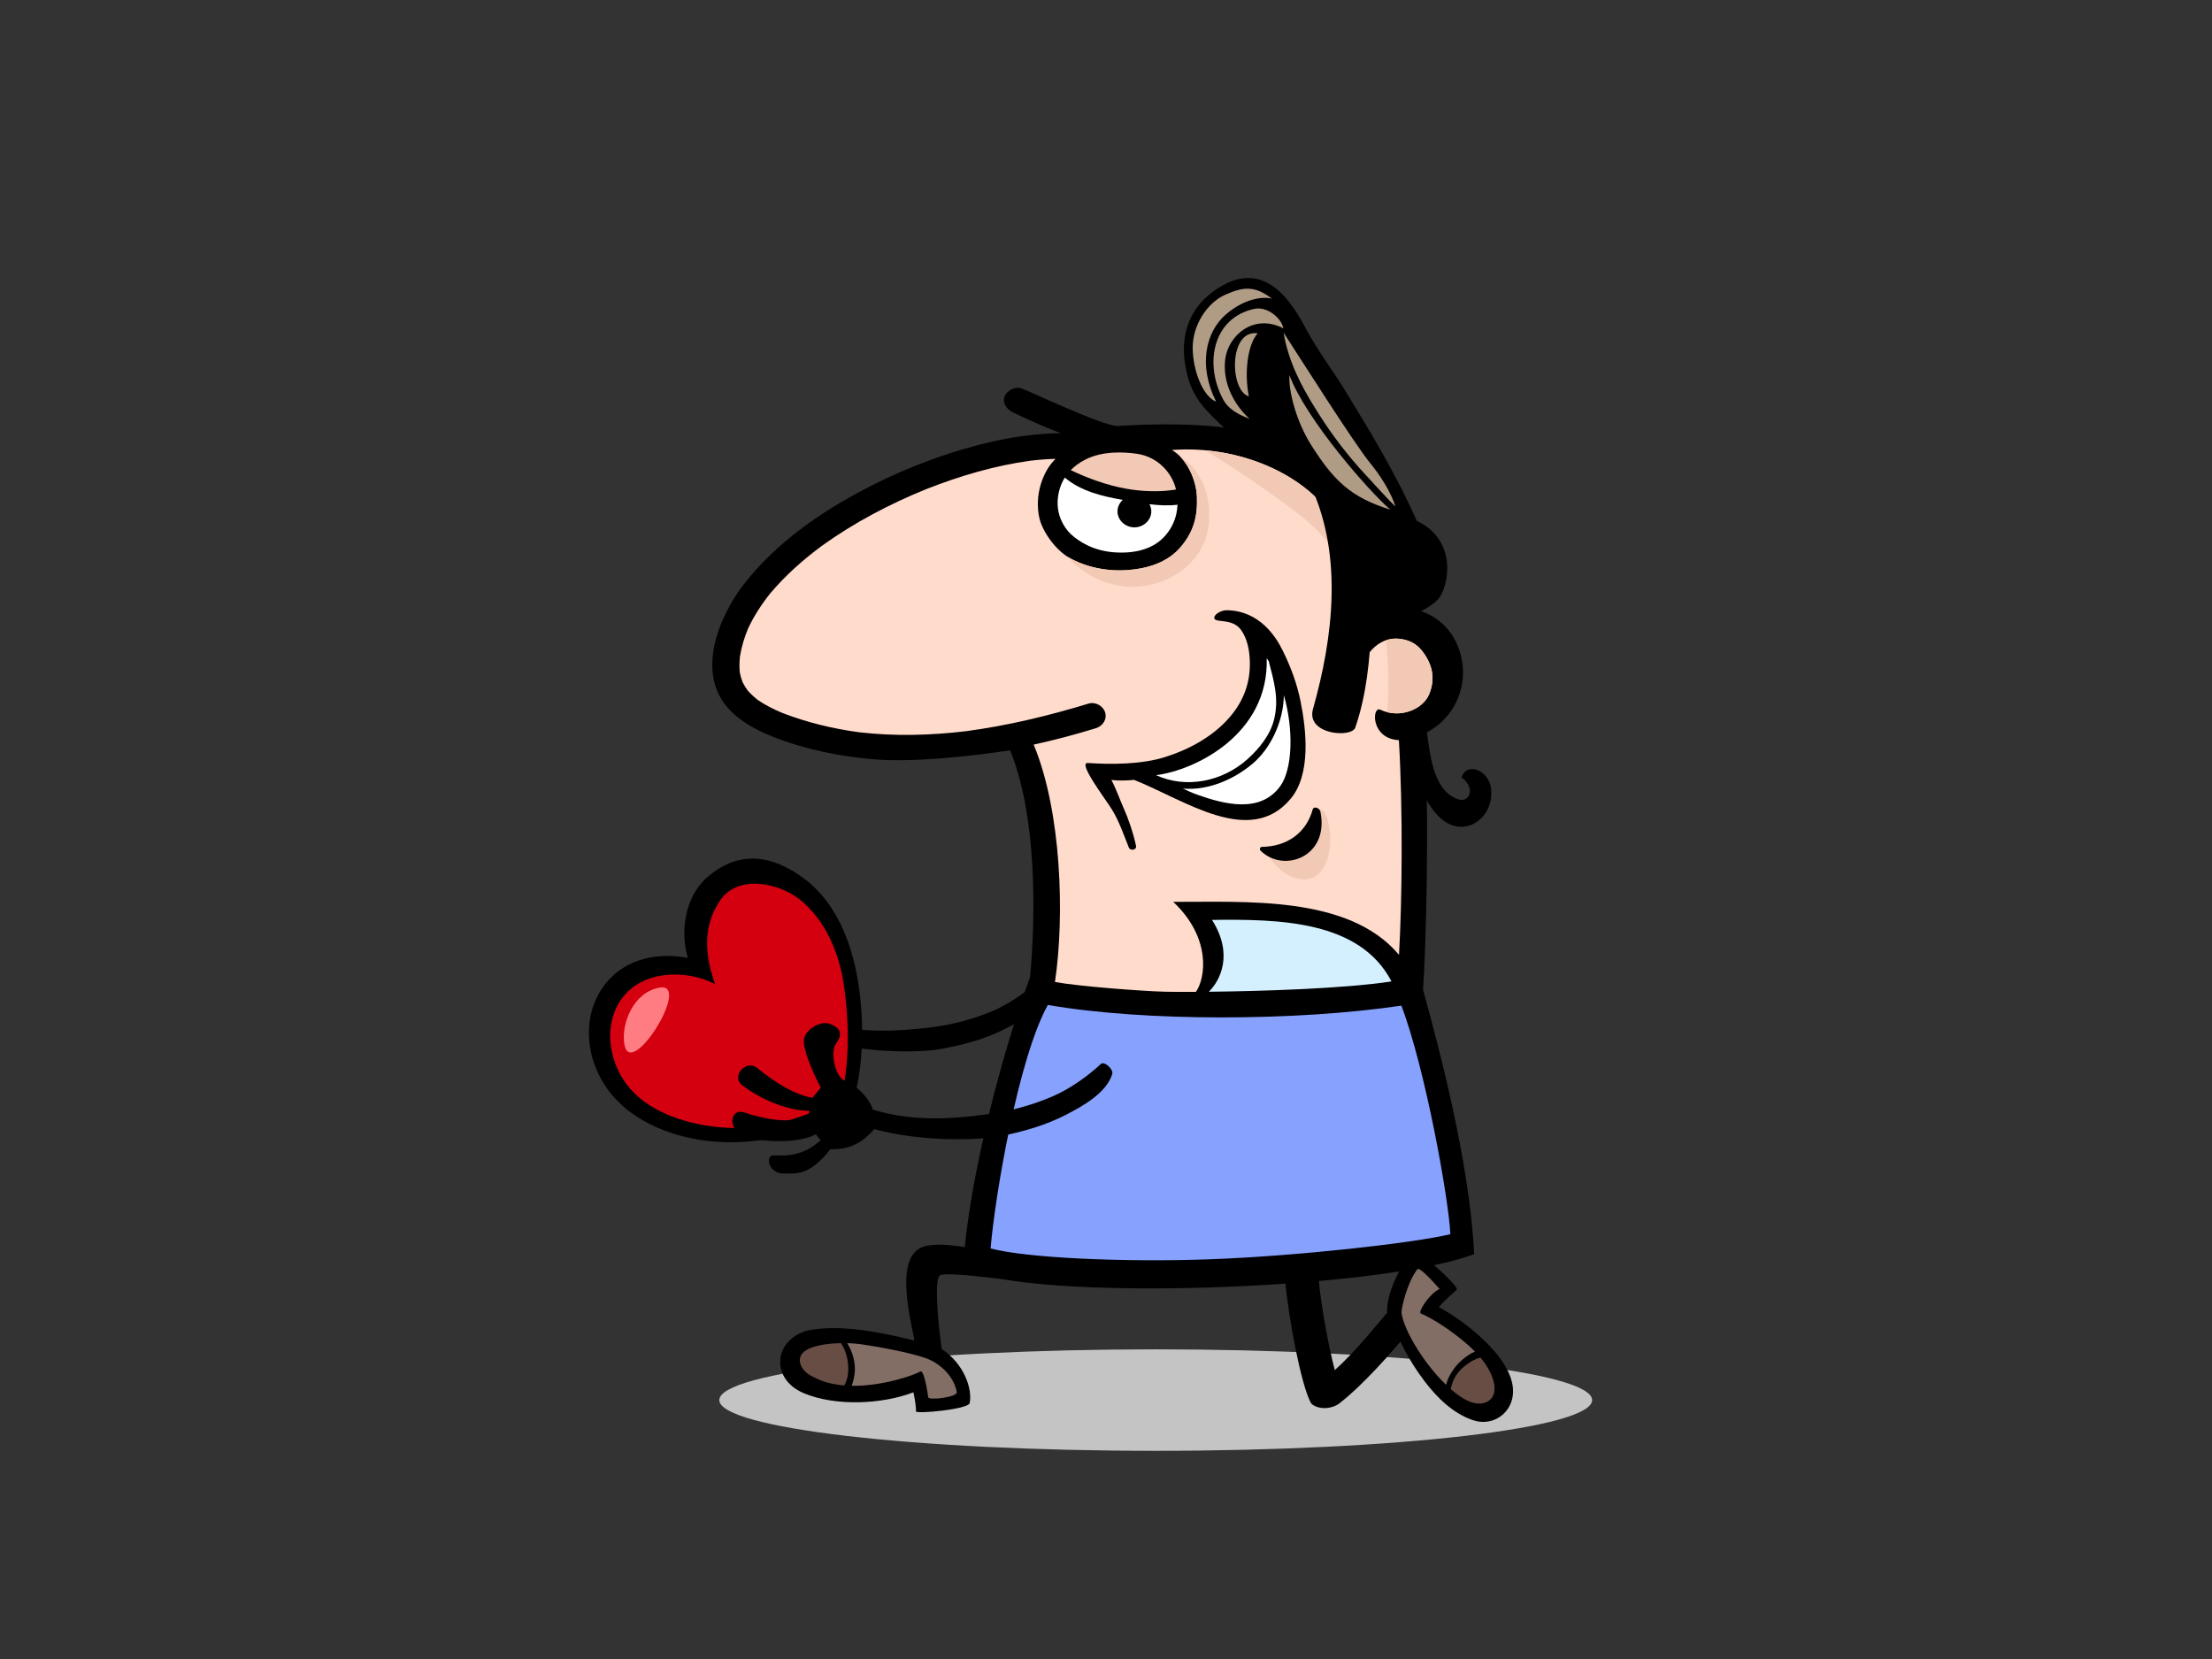 <?xml version="1.0" encoding="utf-8"?>
<!-- Generator: Adobe Illustrator 17.0.0, SVG Export Plug-In . SVG Version: 6.00 Build 0)  -->
<!DOCTYPE svg PUBLIC "-//W3C//DTD SVG 1.1//EN" "http://www.w3.org/Graphics/SVG/1.1/DTD/svg11.dtd">
<svg version="1.1" id="Layer_1" xmlns="http://www.w3.org/2000/svg" xmlns:xlink="http://www.w3.org/1999/xlink" x="0px" y="0px"
	 width="800px" height="600px" viewBox="0 0 800 600" enable-background="new 0 0 800 600" xml:space="preserve">
<rect x="0" y="0" width="800" height="600" fill="#333333" stroke="none"/>
<g>
	<path fill="#C4C4C4" d="M575.817,506.359c0,10.136-70.666,18.351-157.834,18.351c-87.174,0-157.837-8.215-157.837-18.351
		s70.664-18.351,157.837-18.351C505.15,488.009,575.817,496.224,575.817,506.359z"/>
	<path d="M520.4,472.744c2.123-2.71,5.563-5.295,6.475-6.376c0.912-1.081-14.441-15.112-15.744-13.764
		c-4.871,5.035-9.896,15.71-9.452,22.181c-3.061,3.448-11.311,13.958-18.937,20.717c-2.596-9.945-5.002-23.867-5.868-33.206
		c-0.805-8.688-12.855-7.738-12.08,0.823c1.251,13.822,5.728,37.404,9.186,44.058c0.938,1.808,5.821,3.308,10.123,0.61
		c9.714-7.51,20.176-20.048,22.4-22.574c2.425,5.293,5.937,10.698,8.757,14.398c4.491,5.893,10.303,11.625,17.517,14.035
		c6.333,2.117,12.542-1.528,14.08-7.541C550.178,493.118,530.091,477.96,520.4,472.744z"/>
	<path fill="#836E66" d="M521.018,498.831c-6.641-7.027-12.989-17.35-14.122-23.773c-0.264-1.509,2.038-11.322,5.704-15.989
		c0.876-1.113,6.506,5.421,8.029,7.071c-4.016,2.075-7.863,8.461-6.795,8.887c4.468,1.783,13.688,7.789,19.611,13.78
		c-2.976,1.242-5.839,3.904-7.219,5.702c-1.229,1.602-2.705,3.959-3.218,6.34C522.338,500.2,521.675,499.525,521.018,498.831z"/>
	<path fill="#674D43" d="M536.912,507.342c-3.729,1.135-8.054-1.257-12.247-4.964c0.702-3.226,2.021-5.845,4.831-8.141
		c1.73-1.417,3.722-2.746,5.972-3.221c0.478,0.567,0.922,1.132,1.315,1.688C541.771,499.757,541.737,505.871,536.912,507.342z"/>
	<path d="M514.66,357.948c0.961-12.441,2.529-63.95,0.444-92.634c12.289-5.77,17.785-20.671,11.206-33.682
		c-3.365-6.65-10.586-11.493-18.112-11.59c-4.034-14.379-10.497-28.559-19.588-40.395c-5.65-7.357-18.127-20.465-39.641-24.161
		c-19.822-3.403-43.439-1.464-44.759-1.418c-5.074,0.179-32.512-12.897-34.943-13.667c-2.431-0.772-5.435,1.201-6.026,3.229
		c-0.71,2.434,1.026,4.581,3.421,5.694c4.226,1.959,10.161,4.774,17.01,7.377c-0.101,0-0.204-0.007-0.304-0.007
		c-4.493,0-8.967,0.432-13.432,1.019c-7.132,0.937-14.15,2.596-21.028,4.583c-15.525,4.485-30.512,11.021-44.3,19.095
		c-13.326,7.799-25.62,17.37-35.061,29.25c-4.153,5.222-7.414,11.051-9.62,17.243c-2.37,6.67-3.328,14.37-0.893,21.12
		c3.166,8.757,11.759,13.969,20.356,17.392c11.676,4.651,24.1,7.158,36.692,8.228c13.602,1.154,34.765-1.019,49.235-3.268
		c9.533,23.298,9.405,58.777,7.195,82.153c-9.546,25.412-22.23,72.603-24.24,105.053c24.026,12.563,150.881,8.001,184.878-4.989
		C531.51,420.217,520.361,378.679,514.66,357.948z"/>
	<path fill="#F2C9B5" d="M392.359,166.296c6.294-3.277,14.031-2.874,18.873-2.172c7.606,1.108,12.665,6.992,14.039,12.706
		c0.017,0.074,0.03,0.148,0.046,0.22c-1.444,0.184-2.886,0.412-4.285,0.5c-4.663,0.294-9.376-0.005-13.967-0.846
		c-6.768-1.241-13.533-3.668-19.816-6.672C388.662,168.584,390.367,167.333,392.359,166.296z"/>
	<path fill="#FFFFFF" d="M382.566,180.422c0.267-2.899,1.132-5.462,2.536-7.684c5.812,4.885,13.45,6.759,20.971,8.049
		c-1.174,1.058-1.918,2.539-1.918,4.162c0,3.145,2.783,5.775,6.115,5.775c3.332,0,6.115-2.629,6.115-5.775
		c0-0.933-0.25-1.816-0.679-2.601c3.435,0.419,6.996,0.611,10.151,0.181c-0.154,4.069-1.585,7.934-4.39,11.15
		c-4.095,4.696-10.528,6.631-18.427,6.078c-7.585-0.531-12.87-3.867-15.795-6.629C384.749,190.768,382.033,186.208,382.566,180.422z
		"/>
	<path fill="#FFDBCC" d="M349.358,264.445c-12.811,1.533-25.7,1.867-38.539,0.403c-9.547-1.285-18.938-3.543-27.871-6.999
		c-3.13-1.308-6.114-2.805-8.885-4.698c-1.324-1.04-2.531-2.154-3.634-3.4c-0.698-0.958-1.303-1.937-1.839-2.981
		c-0.444-1.147-0.779-2.296-1.028-3.5c-0.204-2.008-0.148-3.988,0.079-6.001c0.563-3.433,1.564-6.747,2.923-9.978
		c2.118-4.537,4.858-8.737,8.014-12.694c5.452-6.486,11.853-12.147,18.743-17.25c11.632-8.346,24.457-15.107,37.875-20.531
		c12.053-4.723,24.634-8.451,37.575-10.211c2.984-0.352,5.981-0.585,8.984-0.646c-4.453,4.243-7.672,12.808-5.915,21.093
		c1.125,5.314,6.039,11.928,10.82,14.638c5.85,3.314,13.602,5.181,21.94,4.42c9.066-0.828,14.822-4.034,18.427-8.287
		c4.68-5.525,6.142-11.048,5.85-18.231c-0.273-6.677-4.095-14.085-9.069-16.847c24.812-1.816,47.762,9.076,57.579,23.616
		c4.874,7.216,11.902,17.383,17.424,36.377c-5.066,2.729-9.11,7.299-10.21,11.984c-0.91,3.876,3.126,7.015,4.92,3.876
		c3.615-6.33,8.519-8.072,12.701-7.557c3.443,0.422,6.029,1.701,8.167,4.46c3.916,5.055,4.716,10.261,2.449,15.652
		c-2.279,5.418-10.586,8.903-17.641,5.518c-2.971-1.426-3.666,10.438,6.731,11.022c1.492,25.343,1.17,57.937,0.044,77.65
		c-18.121-21.668-55.801-19.062-81.65-19.174c14.02,13.225,11.58,27.821,8.198,32.547c-5.021,0.029-8.879,0.007-10.929-0.04
		c-8.438-0.191-31.776-1.975-40.048-3.53c3.558-23.966,2.354-61.709-7.702-85.85c8.24-1.816,14.392-3.459,22.439-5.909
		c2.538-0.771,4.151-3.176,3.42-5.689c-0.687-2.35-3.482-4.003-6.024-3.229C379.189,258.877,364.438,262.443,349.358,264.445z"/>
	<path fill="#F2C9B5" d="M488.323,221.174c0.171,0.355,0.271,0.769,0.271,1.249c0.003,3.037-0.026,6.126,1.412,8.732
		c1.178-2.131,2.902-4.136,4.968-5.837c-0.383-3.947-0.781-7.899-1.113-11.866c-0.092-1.086,0.352-1.839,1.017-2.279
		c-4.655-11.848-9.718-19.225-13.491-24.812c-8.192-12.134-25.53-21.718-45.461-23.507c11.559,7.206,22.935,14.73,33.71,23.072
		C481.262,194.927,489.439,206.24,488.323,221.174z"/>
	<path fill="#F2C9B5" d="M514.389,235.502c-2.138-2.759-4.724-4.038-8.167-4.46c-1.573-0.196-3.249-0.067-4.918,0.501
		c0.777,8.665,1.231,17.343,0.324,26.008c6.425,1.683,13.189-1.591,15.21-6.397C519.105,245.762,518.305,240.556,514.389,235.502z"
		/>
	<path fill="#F2C9B5" d="M412.193,212.126c11.023-0.95,22.142-8.479,24.521-19.774c2.079-9.876-0.972-21.856-9.794-27.129
		c3.379,3.548,5.744,9.176,5.957,14.369c0.292,7.183-1.17,12.706-5.85,18.231c-3.604,4.253-9.361,7.459-18.427,8.287
		c-8.337,0.761-16.09-1.106-21.94-4.42c-0.204-0.115-0.408-0.247-0.611-0.375C392.518,208.696,402.315,212.979,412.193,212.126z"/>
	<path fill="#F2C9B5" d="M476.658,292.548c-2.854,0.269-3.453,5.996-4.506,8.17c-2.817,5.806-8.29,7.771-14.009,7.543
		c3.232,6.995,13.476,13.869,19.562,6.915c3.533-4.038,3.952-12.047,2.854-17.034C480.145,296.27,479.315,292.297,476.658,292.548z"
		/>
	<path fill="#D4F0FF" d="M438.342,332.697c24.244-0.312,53.437,0.184,64.905,22.245c-17.22,2.642-47.141,3.528-66.049,3.737
		C441.238,354.706,446.26,345.183,438.342,332.697z"/>
	<path fill="#87A1FF" d="M358.265,451.508c1.59-19.09,10.043-68.875,20.7-88.057c35.017,6.092,90.19,5.857,127.872,0.245
		c8.607,22.759,17.107,69.731,17.706,82.677c-13.772,3.252-55.334,7.896-86.814,9.056
		C406.785,456.571,371.115,454.982,358.265,451.508z"/>
	<path d="M361.804,454.241c-8.527-2.843-22.422-5.534-28.292-3.194c-10.505,4.189-3.595,28.071-2.83,33.794
		c-3.259-0.822-6.674-1.61-8.061-1.898c-9.241-1.916-19.051-3.431-28.504-2.113c-13.915,1.937-16.484,17.552-3.4,23.04
		c11.429,4.792,28.21,4.049,39.643-0.327c0.758,3.658,0.997,5.931,0.908,6.907c-0.085,0.978,18.94-0.697,19.431-3.019
		c1.021-4.83-1.797-14.055-10.084-19.506c-1.017-6.415-2.983-25.039-0.708-26.625c2.276-1.582,22.952,1.611,26.916,1.611
		C374.58,462.911,370.017,456.979,361.804,454.241z"/>
	<path fill="#674D43" d="M305.712,500.402c-0.106,0.238-0.241,0.452-0.385,0.662c-4.017-0.325-7.944-1.267-11.353-3.167
		c-4.425-1.947-6.645-6.892-2.545-9.51c2.793-1.785,7.887-2.544,12.754-2.624c1.553,2.46,2.383,5.124,2.59,8.253
		C306.917,496.201,306.626,498.386,305.712,500.402z"/>
	<path fill="#836E66" d="M346.026,503.484c0.307,1.836-10.17,3.078-10.33,1.857c-0.158-1.219-1.483-10.428-2.95-9.289
		c-1.037,0.805-12.867,5.331-24.724,5.139c0.764-1.946,1.089-4.154,1.153-5.544c0.135-2.928-0.811-6.897-2.787-9.87
		c1.496,0.039,2.932,0.136,4.225,0.291c6.056,0.809,21.396,3.482,26.314,6.036C341.846,494.659,345.289,499.071,346.026,503.484z"/>
	<path d="M260.413,384.142c9.236,0.961,13.682-2.784,16.289-4.848c-0.615-0.685-1.185-1.397-1.67-2.128
		c-6.077,3.277-19.143,2.024-23.368,0.725c-8.125-2.5-6.237-10.635-1.639-9.03c8.862,3.094,15.021,4.008,22.915,2.522
		c-0.065-0.822-0.069-1.647,0.023-2.471c-7.898-0.085-17.923-5.037-23.292-9.666c-3.646-3.145,1.846-8.82,5.448-5.745
		c6.592,5.627,13.173,9.815,19.168,10.961c0.395-0.784,1.916-2.253,2.908-3.482c-2.54-5.079-6.104-13.948-5.396-17.14
		c0.754-3.39,5.969-6.165,8.886-5.078c2.787,1.042,5.396,2.856,2.222,6.982c-2.305,2.997-0.496,11.823,2.707,13.041
		c3.203,1.216,8.179,5.599,9.493,10.313c15.688,5.393,32.444,3.411,39.354,2.721c8.018-0.8,15.906-2.7,23.39-5.678
		c6.36-2.531,12.818-7.025,17.123-10.854c1.234-1.096,4.443,1.967,3.883,3.62c-2.223,6.555-10.585,10.903-16.393,13.712
		c-7.147,3.457-14.914,5.482-22.705,6.834c-8.052,1.4-28.083,1.377-44.304-3.55c-3.051,3.168-7.235,7.147-15.46,6.593
		c-7.689,9.214-12.045,8.172-16.65,8.064C258.167,390.442,256.908,383.775,260.413,384.142z"/>
	<g>
		<path d="M255.661,317.378c-8.042,7.051-9.701,19.82-6.888,29.05c-10.765-2.021-22.32,0.148-29.579,9.087
			c-8.589,10.576-7.755,25.581-0.656,36.655c9.111,14.213,27.275,20.431,43.416,20.901c22.454,0.652,40.044-8.688,46.13-13.404
			c3.562-10.131,4.704-25.842,2.793-40.868c-1.936-15.219-7.291-31.554-20.156-41.118
			C279.874,309.616,267.627,306.886,255.661,317.378z"/>
		<path fill="#D4000F" d="M289.226,325.307c9.436,7.521,14.295,19.54,15.952,30.833c2.225,15.163,1.862,29.765-1.006,40.795
			c-9.138,5.658-23.318,10.957-37.089,11.051c-14.406,0.097-32.384-4.465-40.847-16.359c-6.175-8.673-7.698-20.554-2.078-29.423
			c7.431-11.726,24.514-11.62,34.462-6.271c-3.165-8.912-5.096-19.976,1.702-30.123C266.965,315.894,281.92,319.485,289.226,325.307
			z"/>
	</g>
	<path d="M280.067,417.839c9.607,0.749,14.118-3.255,16.766-5.469c-0.657-0.693-1.266-1.417-1.79-2.162
		c-6.215,3.564-19.803,2.619-24.223,1.385c-8.497-2.373-6.758-10.864-1.945-9.322c9.278,2.971,15.693,3.75,23.841,1.995
		c-0.091-0.85-0.118-1.706-0.044-2.562c-8.196,0.123-18.729-4.741-24.424-9.398c-3.867-3.165,1.676-9.201,5.497-6.11
		c6.99,5.66,13.931,9.829,20.181,10.852c0.39-0.822,1.928-2.389,2.923-3.691c-2.772-5.198-6.711-14.303-6.062-17.632
		c0.689-3.538,6.026-6.56,9.081-5.508c2.918,1.002,5.675,2.817,2.494,7.183c-2.31,3.172-0.195,12.279,3.163,13.455
		c3.355,1.175,8.635,5.587,10.128,10.441c16.421,5.17,33.751,2.662,40.899,1.757c8.297-1.05,16.428-3.232,24.111-6.522
		c6.529-2.8,13.107-7.638,17.47-11.725c1.251-1.172,4.663,1.921,4.126,3.65c-2.128,6.861-10.685,11.598-16.635,14.67
		c-7.32,3.78-15.324,6.09-23.369,7.704c-8.315,1.67-29.096,2.191-46.056-2.48c-3.079,3.367-7.313,7.61-15.861,7.257
		c-7.726,9.768-12.273,8.803-17.054,8.816C277.908,424.438,276.421,417.555,280.067,417.839z"/>
	<path d="M470.365,253.648c-1.313-6.506-3.625-12.685-6.583-18.613c-2.379-4.771-8.187-14.062-19.964-14.341
		c-3.268-0.077-6.787,3.318-3.094,3.766c3.393,0.414,6.152,0.601,8.212,3.51c2.233,3.152,2.966,7.416,3.081,11.186
		c0.233,7.643-2.213,14.293-7.184,20.106c-6.088,7.12-14.812,11.838-23.646,14.592c-8.5,2.649-19.437,2.649-27.772,2.09
		c-3.726-0.25,6.064,12.569,8.629,16.663c2.648,4.223,4.353,9.283,6.202,13.892c0.552,1.375,2.945,0.925,2.607-0.618
		c-1.059-4.831-2.56-9.293-4.56-13.812c-1.453-3.282-2.647-6.8-4.348-9.993c2.632,0.314,5.424,0.258,8.206-0.025
		c18.279,7.227,41.906,24.526,56.663,6.79C474.178,279.994,472.475,264.101,470.365,253.648z"/>
	<path fill="#FFFFFF" d="M458.125,238.07c0.251,0.35,0.498,0.711,0.738,1.078c1.827,7.142,3.832,13.567,1.883,21.228
		c-1.411,5.551-5.433,10.473-9.602,14.211c-9.008,8.072-22.108,10.762-33.056,5.764C432.028,278.631,458.95,265.71,458.125,238.07z"
		/>
	<path fill="#FFFFFF" d="M462.976,284.383c-7.216,9.851-20.112,6.517-29.819,3.083c-1.867-0.661-3.633-1.449-5.367-2.276
		c8.857,0.81,18.239-3.119,25.145-8.916c6.701-5.625,11.273-15.439,11.391-24.85C467.932,263.904,467.483,278.227,462.976,284.383z"
		/>
	<path d="M512.384,188.359c-8.839-19.89-19.241-35.967-24.843-45.391c-4.938-8.31-10.979-15.953-15.481-24.526
		c-7.193-13.695-17.504-24.745-33.534-12.832c-9.436,7.012-11.596,17.184-9.754,27.129c1.842,9.947,5.738,14.136,12.524,20.628
		c8.469,8.103,23.205,16.574,33.15,23.205c11.12,24.828,7.743,53.883,0.413,79.852c-2.621,9.285,13.973,10.57,15.302,6.708
		c4.028-11.689,5.321-24.68,5.77-37.099c12.035-1.211,20.709-5.604,24.189-9.313C523.601,213.01,527.854,195.726,512.384,188.359z"
		/>
	<path fill="#B09C85" d="M431.35,125.74c0-8.101,5.156-16.204,11.786-19.151c6.629-2.946,10.681-3.316,16.944,1.472
		c-2.259-0.762-9.211-0.733-16.576,5.525c-7.366,6.258-10.313,18.418-3.682,31.677C435.033,143.422,431.35,133.847,431.35,125.74z"
		/>
	<path fill="#B09C85" d="M451.662,143.333c-6.925-1.877-7.429-24.276,3.204-22.781C451.113,124.713,449.997,135.025,451.662,143.333
		z"/>
	<path fill="#B09C85" d="M443.136,129.794c-1.104,8.469,3.027,16.499,8.841,21.731c-0.861-0.508-6.999-2.212-9.577-6.999
		c-7.037-13.066-3.684-29.466,11.051-32.782c5.388-1.213,10.312,4.052,10.68,7C453.451,113.217,444.24,121.321,443.136,129.794z"/>
	<path fill="#B09C85" d="M474.076,160.732c-5.178-8.238-8.103-19.152-7.735-25.047c5.895,15.84,28.731,41.991,36.466,48.62
		C488.44,179.885,482.179,173.624,474.076,160.732z"/>
	<path fill="#B09C85" d="M491.648,169.268c-6.524-7.395-11.311-14.06-16.098-21.795c-4.789-7.733-9.577-16.574-11.312-27.157
		c6.156,9.478,25.279,39.705,31.201,47.049c3.283,3.891,7.735,10.68,9.209,15.836C502.199,180.874,493.633,171.438,491.648,169.268z
		"/>
	<path d="M539.273,285.229c-0.736-6.629-8.841-9.944-10.681-4.051c5.155,3.681,2.946,9.207-1.076,7.935
		c-9.687-3.068-10.343-17.513-11.667-25.662c-0.163-1.012-2.172-0.302-2.679,0.514c-2.831,4.578-1.837,11.94-0.477,16.9
		c1.461,5.324,3.523,10.151,7.39,14.178C528.852,304.173,540.491,296.21,539.273,285.229z"/>
	<path d="M477.545,293.551c-0.288-1.405-2.434-2.113-2.794-0.79c-2.324,8.537-9.432,13.426-18.388,13.523
		c-0.685,0.007-0.927,0.93-0.444,1.4C464.428,315.962,480.869,309.739,477.545,293.551z"/>
	<path fill="#FF7D82" d="M225.844,377.813c-1.326-7.293,3.117-19.09,12.857-20.648C250.179,355.33,228.181,390.67,225.844,377.813z"
		/>
</g>
</svg>

